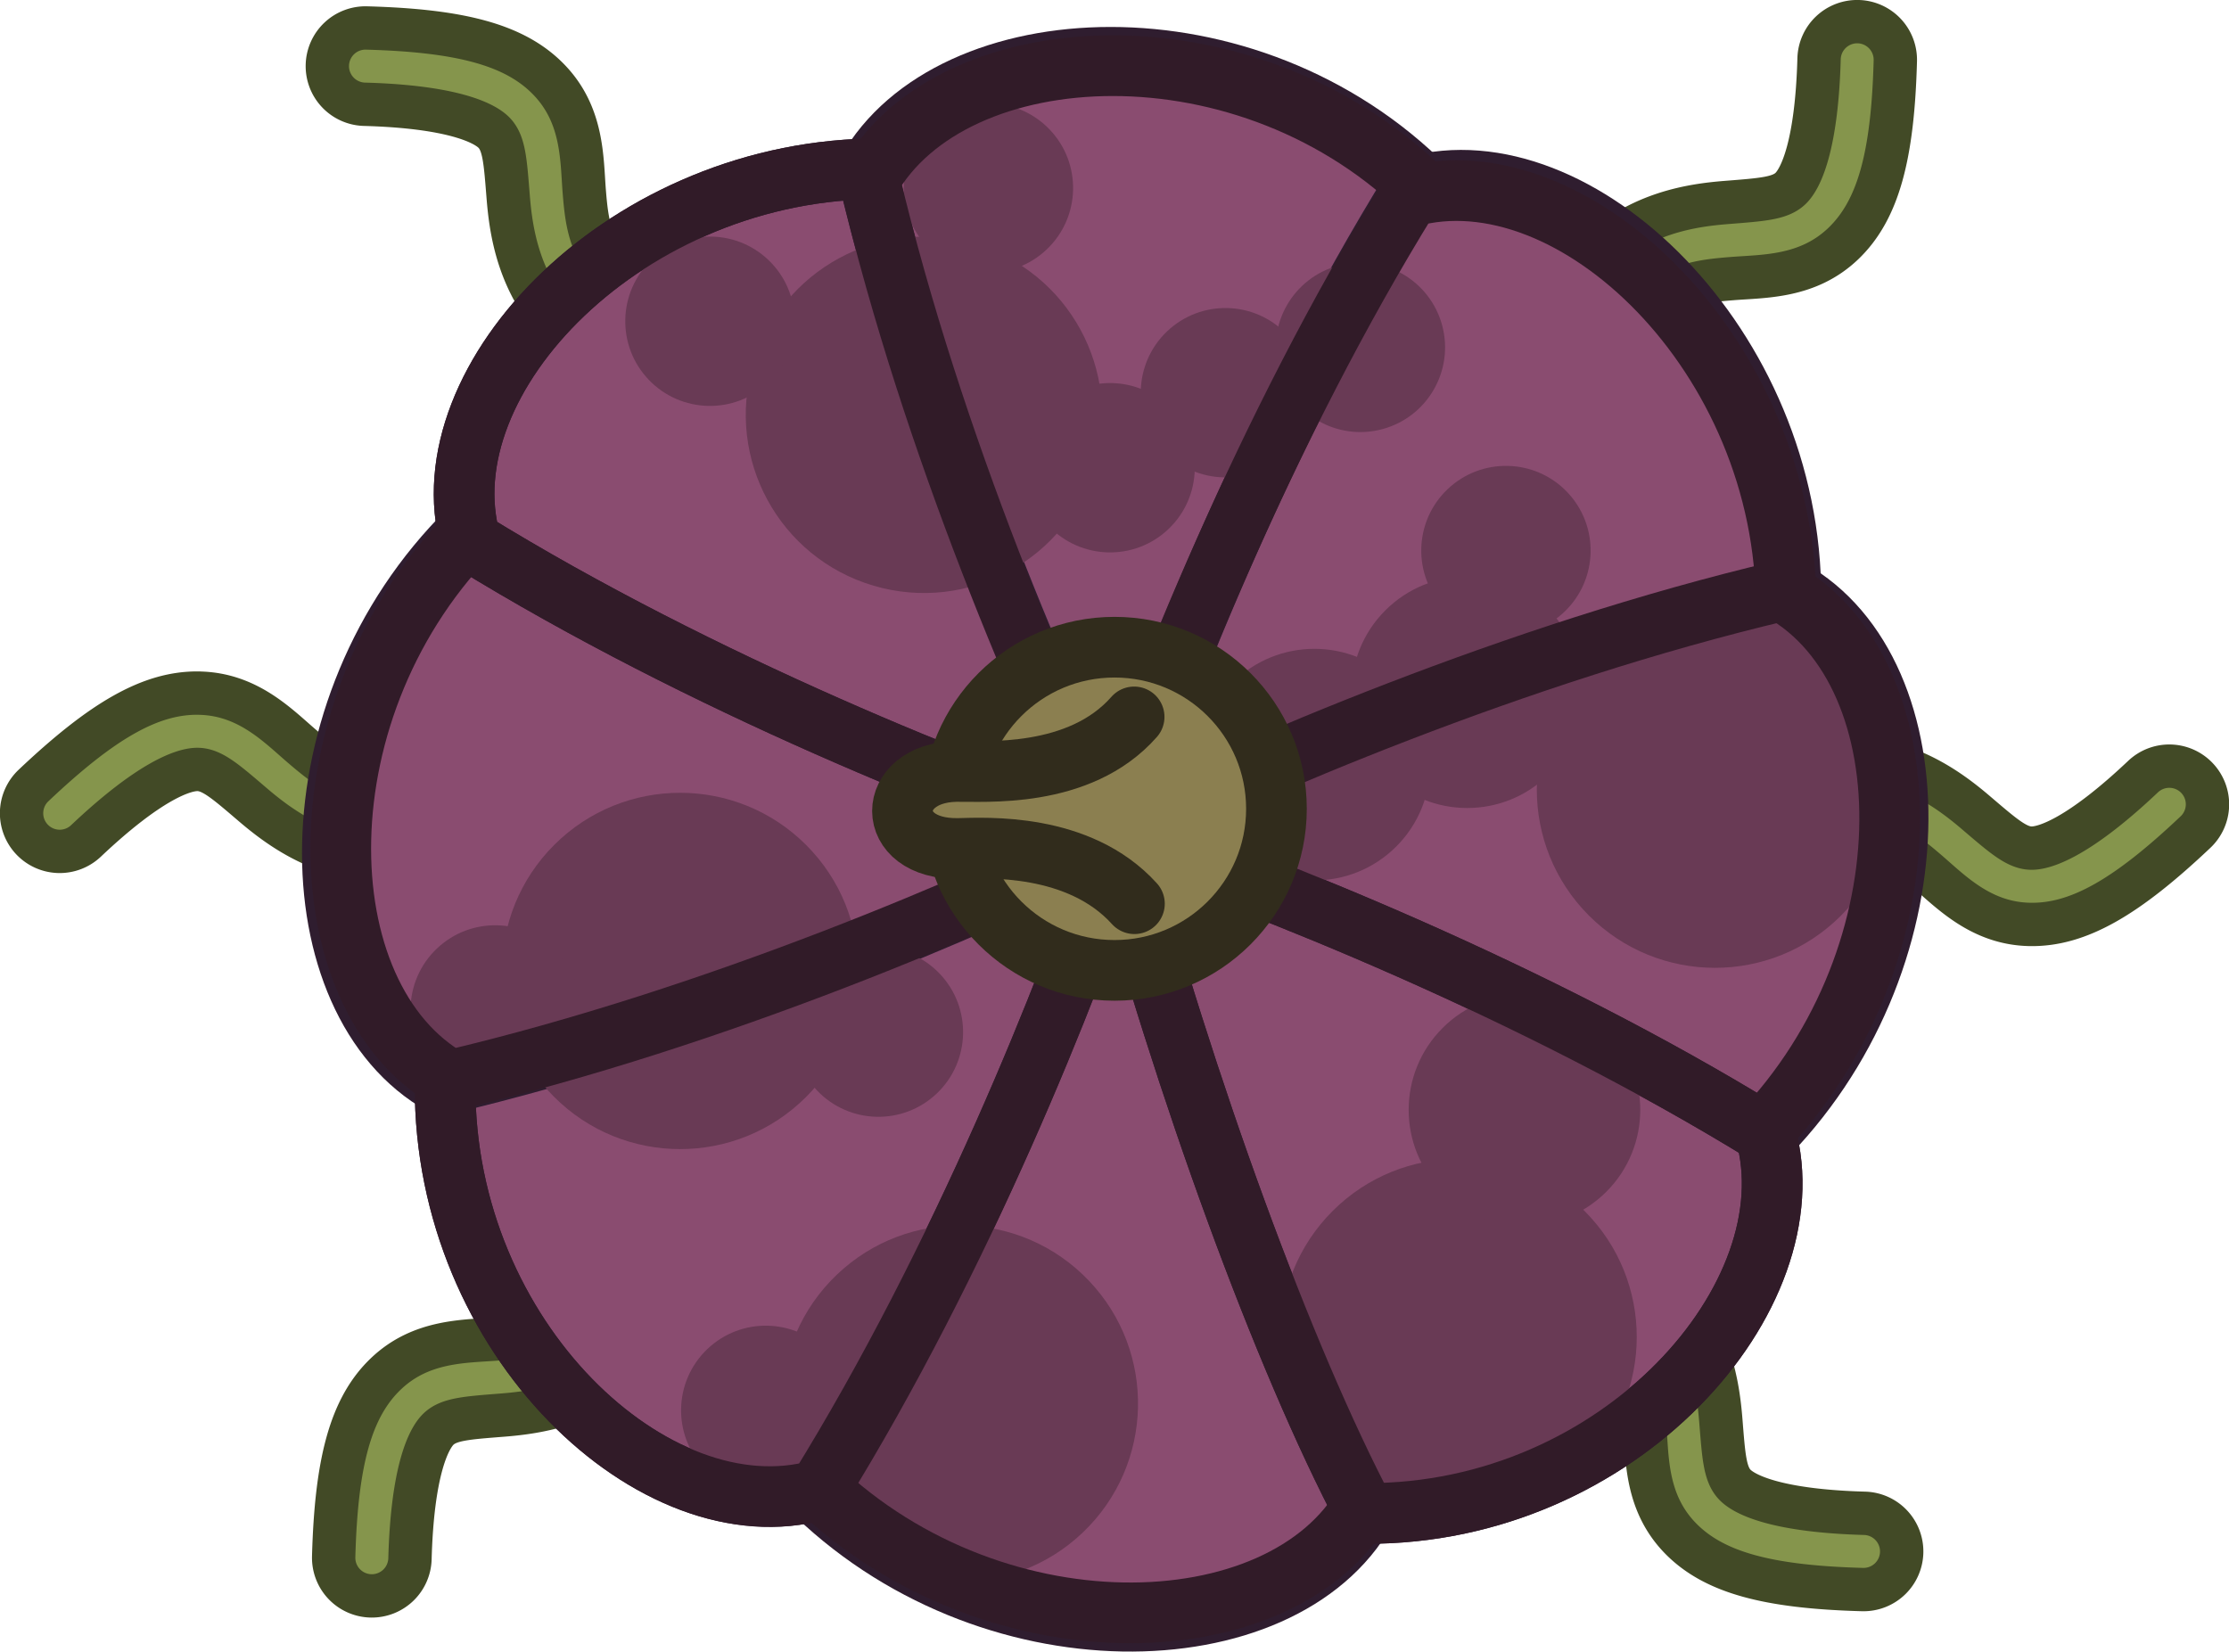 <svg xmlns="http://www.w3.org/2000/svg" width="257.157" height="190.559" viewBox="0 0 68.039 50.419"><g transform="translate(-43.656 -192.617)"><g style="fill:#85954c;fill-opacity:1;stroke:#424a26;stroke-opacity:1"><path d="M6621.658 2757.182a1.165 1.165 0 0 0-1.197 1.134c-.073 2.646-.552 3.653-.872 3.96-.32.305-.864.34-1.955.426s-2.619.324-3.955 1.561c-1.335 1.238-2.436 3.31-3.32 6.873a1.165 1.165 0 0 0 .849 1.41 1.165 1.165 0 0 0 1.41-.85c.825-3.322 1.807-4.946 2.645-5.723s1.577-.87 2.555-.948c.977-.077 2.305-.037 3.381-1.066s1.512-2.697 1.59-5.58a1.165 1.165 0 0 0-1.13-1.197M6586.702 2789.875a1.165 1.165 0 0 0-1.41.85c-.825 3.323-1.807 4.947-2.646 5.724-.838.776-1.576.87-2.554.947-.977.078-2.306.037-3.381 1.067-1.076 1.029-1.512 2.697-1.591 5.58a1.165 1.165 0 0 0 1.132 1.196 1.165 1.165 0 0 0 1.197-1.133c.073-2.646.552-3.654.872-3.96.32-.305.863-.34 1.955-.426s2.619-.324 3.955-1.562 2.436-3.309 3.32-6.873a1.165 1.165 0 0 0-.849-1.41M6621.35 2779.64c-1.82-.07-4.063.615-7.208 2.509a1.165 1.165 0 0 0-.397 1.6 1.165 1.165 0 0 0 1.6.397c2.932-1.767 4.774-2.221 5.916-2.178s1.731.497 2.477 1.134 1.657 1.606 3.145 1.639c1.489.033 2.977-.839 5.07-2.82a1.165 1.165 0 0 0 .046-1.647 1.165 1.165 0 0 0-1.646-.047c-1.923 1.82-2.975 2.194-3.418 2.185-.442-.01-.852-.371-1.685-1.082s-2.08-1.622-3.9-1.691zM6571.027 2777.68c-1.488-.032-2.977.84-5.07 2.821a1.165 1.165 0 0 0-.046 1.646 1.165 1.165 0 0 0 1.646.047c1.923-1.82 2.976-2.194 3.418-2.184s.85.37 1.683 1.082c.834.711 2.082 1.621 3.901 1.69 1.82.07 4.063-.614 7.209-2.509a1.165 1.165 0 0 0 .397-1.6 1.165 1.165 0 0 0-1.6-.397c-2.933 1.767-4.774 2.221-5.916 2.178s-1.731-.497-2.477-1.134-1.658-1.606-3.146-1.639zM6576.123 2757.375a1.165 1.165 0 0 0-1.196 1.133 1.165 1.165 0 0 0 1.132 1.196c2.646.073 3.655.554 3.961.873.306.32.34.864.427 1.956s.324 2.617 1.561 3.952c1.238 1.336 3.308 2.439 6.872 3.323a1.165 1.165 0 0 0 1.412-.85 1.165 1.165 0 0 0-.852-1.411c-3.323-.825-4.945-1.806-5.722-2.644-.776-.838-.872-1.577-.95-2.554-.076-.977-.036-2.308-1.066-3.383-1.029-1.076-2.697-1.512-5.58-1.591M6609.03 2792.613a1.165 1.165 0 0 0-1.412.85 1.165 1.165 0 0 0 .85 1.412c3.323.825 4.948 1.807 5.724 2.645.777.838.872 1.575.95 2.553.076.977.034 2.307 1.064 3.383 1.03 1.075 2.697 1.511 5.58 1.59a1.165 1.165 0 0 0 1.197-1.133 1.165 1.165 0 0 0-1.132-1.195c-2.646-.073-3.655-.554-3.961-.874s-.34-.864-.427-1.955-.324-2.617-1.561-3.953c-1.238-1.336-3.308-2.438-6.872-3.323" style="color:#000;fill:#85954c;fill-opacity:1;fill-rule:evenodd;stroke:#424a26;stroke-width:1.323;stroke-linecap:round;stroke-linejoin:round;stroke-dasharray:none;stroke-opacity:1" transform="translate(-6521.279 -2563.904)"/></g><path d="M77.8 218.316c-4.013 6.934-7.886 14.538-9.484 19.673 5.462 5.504 14.491 5.229 17.015.746" style="fill:#8a4c70;fill-opacity:1;stroke:#2f1d2f;stroke-width:1.852;stroke-linejoin:round;stroke-dasharray:none;stroke-opacity:1"/><path d="M77.782 218.348c-7.752 2.071-15.771 4.898-20.54 7.403-.038 7.745 6.434 13.738 11.395 12.35 4.38-7.083 7.635-15.251 9.145-19.753z" style="fill:#8a4c70;fill-opacity:1;stroke:#2f1d2f;stroke-width:1.852;stroke-linejoin:round;stroke-dasharray:none;stroke-opacity:1"/><path d="M77.618 218.217c-6.95-4.005-14.513-7.813-19.659-9.406-5.516 5.45-5.297 14.402-.805 16.92 8.116-1.916 16.206-5.396 20.464-7.514z" style="fill:#8a4c70;fill-opacity:1;stroke:#2f1d2f;stroke-width:1.852;stroke-linejoin:round;stroke-dasharray:none;stroke-opacity:1"/><path d="M70.568 197.769c-7.762-.038-13.94 6.42-12.549 11.37 7.097 4.371 15.284 7.619 19.795 9.126" style="fill:#8a4c70;fill-opacity:1;stroke:#2f1d2f;stroke-width:1.852;stroke-linejoin:round;stroke-dasharray:none;stroke-opacity:1"/><path d="M77.657 218.273c4.015-6.935 7.945-14.768 9.542-19.904-5.461-5.504-14.548-4.999-17.072-.516 1.921 8.099 5.408 16.171 7.53 20.42z" style="fill:#8a4c70;fill-opacity:1;stroke:#2f1d2f;stroke-width:1.852;stroke-linejoin:round;stroke-dasharray:none;stroke-opacity:1"/><path d="M77.667 218.067c7.753-2.071 15.887-4.669 20.655-7.173.038-7.746-6.549-13.968-11.51-12.58-4.38 7.082-7.634 15.251-9.145 19.753z" style="fill:#8a4c70;fill-opacity:1;stroke:#2f1d2f;stroke-width:1.852;stroke-linejoin:round;stroke-dasharray:none;stroke-opacity:1"/><path d="M77.832 218.14c6.95 4.006 14.397 7.756 19.544 9.35 5.515-5.45 5.412-14.345.92-16.864-8.116 1.917-16.206 5.397-20.464 7.514z" style="fill:#8a4c70;fill-opacity:1;stroke:#2f1d2f;stroke-width:1.852;stroke-linejoin:round;stroke-dasharray:none;stroke-opacity:1"/><path d="M77.75 218.093c2.076 7.736 5.082 15.967 7.592 20.725 7.762.038 13.595-6.65 12.203-11.6-7.097-4.37-15.283-7.618-19.794-9.125z" style="fill:#8a4c70;fill-opacity:1;stroke:#2f1d2f;stroke-width:1.852;stroke-linejoin:round;stroke-dasharray:none;stroke-opacity:1"/><g style="fill:#693a55;fill-opacity:1" transform="scale(4.796)rotate(75 5058.53 -2893.956)"><circle cx="4477.202" cy="5564.637" r="1.134" style="opacity:1;fill:#693a55;fill-opacity:1;fill-rule:evenodd;stroke:none;stroke-width:1.323;stroke-linecap:square;stroke-linejoin:round;stroke-dasharray:none;stroke-opacity:1" transform="rotate(-28.628)"/><circle cx="1100.197" cy="7050.634" r="1.134" style="fill:#693a55;fill-opacity:1;fill-rule:evenodd;stroke:none;stroke-width:1.323;stroke-linecap:square;stroke-linejoin:round;stroke-dasharray:none;stroke-opacity:1" transform="rotate(-58.57)"/><circle cx="4348.949" cy="5659.757" r="1.134" style="fill:#693a55;fill-opacity:1;fill-rule:evenodd;stroke:none;stroke-width:1.323;stroke-linecap:square;stroke-linejoin:round;stroke-dasharray:none;stroke-opacity:1" transform="rotate(-29.943)"/><circle cx="4350.262" cy="5663.373" r="1.134" style="fill:#693a55;fill-opacity:1;fill-rule:evenodd;stroke:none;stroke-width:1.323;stroke-linecap:square;stroke-linejoin:round;stroke-dasharray:none;stroke-opacity:1" transform="rotate(-29.943)"/><circle cx="4345.113" cy="5665.234" r="1.134" style="fill:#693a55;fill-opacity:1;fill-rule:evenodd;stroke:none;stroke-width:1.323;stroke-linecap:square;stroke-linejoin:round;stroke-dasharray:none;stroke-opacity:1" transform="rotate(-29.943)"/><circle cx="4347.035" cy="5661.449" r=".737" style="fill:#693a55;fill-opacity:1;fill-rule:evenodd;stroke:none;stroke-width:1.323;stroke-linecap:square;stroke-linejoin:round;stroke-dasharray:none;stroke-opacity:1" transform="rotate(-29.943)"/><circle cx="4349.535" cy="5662.055" r=".737" style="fill:#693a55;fill-opacity:1;fill-rule:evenodd;stroke:none;stroke-width:1.323;stroke-linecap:square;stroke-linejoin:round;stroke-dasharray:none;stroke-opacity:1" transform="rotate(-29.943)"/><circle cx="4347.396" cy="5660.435" r=".737" style="fill:#693a55;fill-opacity:1;fill-rule:evenodd;stroke:none;stroke-width:1.323;stroke-linecap:square;stroke-linejoin:round;stroke-dasharray:none;stroke-opacity:1" transform="rotate(-29.943)"/><circle cx="4475.133" cy="5563.381" r=".539" style="fill:#693a55;fill-opacity:1;fill-rule:evenodd;stroke:none;stroke-width:1.323;stroke-linecap:square;stroke-linejoin:round;stroke-dasharray:none;stroke-opacity:1" transform="rotate(-28.628)"/><circle cx="4476.381" cy="5565.561" r=".539" style="fill:#693a55;fill-opacity:1;fill-rule:evenodd;stroke:none;stroke-width:1.323;stroke-linecap:square;stroke-linejoin:round;stroke-dasharray:none;stroke-opacity:1" transform="rotate(-28.628)"/><circle cx="4473.348" cy="5565.049" r=".539" style="fill:#693a55;fill-opacity:1;fill-rule:evenodd;stroke:none;stroke-width:1.323;stroke-linecap:square;stroke-linejoin:round;stroke-dasharray:none;stroke-opacity:1" transform="rotate(-28.628)"/><circle cx="4473.55" cy="5559.835" r=".539" style="fill:#693a55;fill-opacity:1;fill-rule:evenodd;stroke:none;stroke-width:1.323;stroke-linecap:square;stroke-linejoin:round;stroke-dasharray:none;stroke-opacity:1" transform="rotate(-28.628)"/><circle cx="4473.711" cy="5558.974" r=".539" style="fill:#693a55;fill-opacity:1;fill-rule:evenodd;stroke:none;stroke-width:1.323;stroke-linecap:square;stroke-linejoin:round;stroke-dasharray:none;stroke-opacity:1" transform="rotate(-28.628)"/><circle cx="4471.118" cy="5561.035" r=".539" style="fill:#693a55;fill-opacity:1;fill-rule:evenodd;stroke:none;stroke-width:1.323;stroke-linecap:square;stroke-linejoin:round;stroke-dasharray:none;stroke-opacity:1" transform="rotate(-28.628)"/><circle cx="4471.727" cy="5559.167" r=".539" style="fill:#693a55;fill-opacity:1;fill-rule:evenodd;stroke:none;stroke-width:1.323;stroke-linecap:square;stroke-linejoin:round;stroke-dasharray:none;stroke-opacity:1" transform="rotate(-28.628)"/><circle cx="4475.67" cy="5558.375" r=".539" style="fill:#693a55;fill-opacity:1;fill-rule:evenodd;stroke:none;stroke-width:1.323;stroke-linecap:square;stroke-linejoin:round;stroke-dasharray:none;stroke-opacity:1" transform="rotate(-28.628)"/><circle cx="6590.159" cy="2735.031" r=".539" style="fill:#693a55;fill-opacity:1;fill-rule:evenodd;stroke:none;stroke-width:1.323;stroke-linecap:square;stroke-linejoin:round;stroke-dasharray:none;stroke-opacity:1"/></g><path d="M68.317 237.733c5.461 5.504 14.49 5.229 17.014.746" style="fill:none;fill-opacity:1;stroke:#311b28;stroke-width:1.852;stroke-linejoin:round;stroke-dasharray:none;stroke-opacity:1"/><path d="M57.243 225.754c-.038 7.746 6.434 13.739 11.395 12.35 4.38-7.082 7.635-15.25 9.145-19.752" style="fill:none;fill-opacity:1;stroke:#311b28;stroke-width:1.852;stroke-linejoin:round;stroke-dasharray:none;stroke-opacity:1"/><path d="M58.216 208.677c-5.516 5.45-5.297 14.402-.805 16.92 8.116-1.916 16.206-5.396 20.464-7.514" style="fill:none;fill-opacity:1;stroke:#311b28;stroke-width:1.852;stroke-linejoin:round;stroke-dasharray:none;stroke-opacity:1"/><path d="M98.177 211.21c.038-7.746-6.55-13.969-11.51-12.58-4.38 7.082-7.635 15.251-9.145 19.753" style="fill:none;fill-opacity:1;stroke:#311b28;stroke-width:1.852;stroke-linejoin:round;stroke-dasharray:none;stroke-opacity:1"/><path d="M97.119 227.516c5.515-5.45 5.412-14.345.92-16.864-8.116 1.917-16.206 5.397-20.464 7.515" style="fill:none;fill-opacity:1;stroke:#311b28;stroke-width:1.852;stroke-linejoin:round;stroke-dasharray:none;stroke-opacity:1"/><path d="M77.75 218.093c2.076 7.736 5.082 15.967 7.592 20.725 7.762.038 13.595-6.65 12.203-11.6-7.097-4.37-15.283-7.618-19.794-9.125z" style="fill:none;fill-opacity:1;stroke:#311b28;stroke-width:1.852;stroke-linejoin:round;stroke-dasharray:none;stroke-opacity:1"/><path d="M87.269 198.626c-5.462-5.504-14.548-5-17.072-.517 1.92 8.099 5.408 16.171 7.53 20.42" style="fill:none;fill-opacity:1;stroke:#311b28;stroke-width:1.852;stroke-linejoin:round;stroke-dasharray:none;stroke-opacity:1"/><path d="M70.568 197.769c-7.762-.038-13.94 6.42-12.549 11.37 7.097 4.371 15.284 7.619 19.795 9.126" style="fill:none;fill-opacity:1;stroke:#311b28;stroke-width:1.852;stroke-linejoin:round;stroke-dasharray:none;stroke-opacity:1"/><ellipse cx="77.676" cy="217.307" rx="4.943" ry="4.933" style="display:inline;fill:#8b7f50;fill-opacity:1;stroke:#312c1c;stroke-width:1.852;stroke-linejoin:round;stroke-dasharray:none;stroke-opacity:1"/><path d="M78.284 220.205c-1.694-1.876-4.543-1.704-5.368-1.687-2.3.047-2.24-2.304-.083-2.35.85-.018 3.769.239 5.442-1.666" style="fill:#8b7f50;fill-opacity:1;stroke:#312c1c;stroke-width:1.852;stroke-linecap:round;stroke-linejoin:round;stroke-dasharray:none;stroke-opacity:1"/></g></svg>